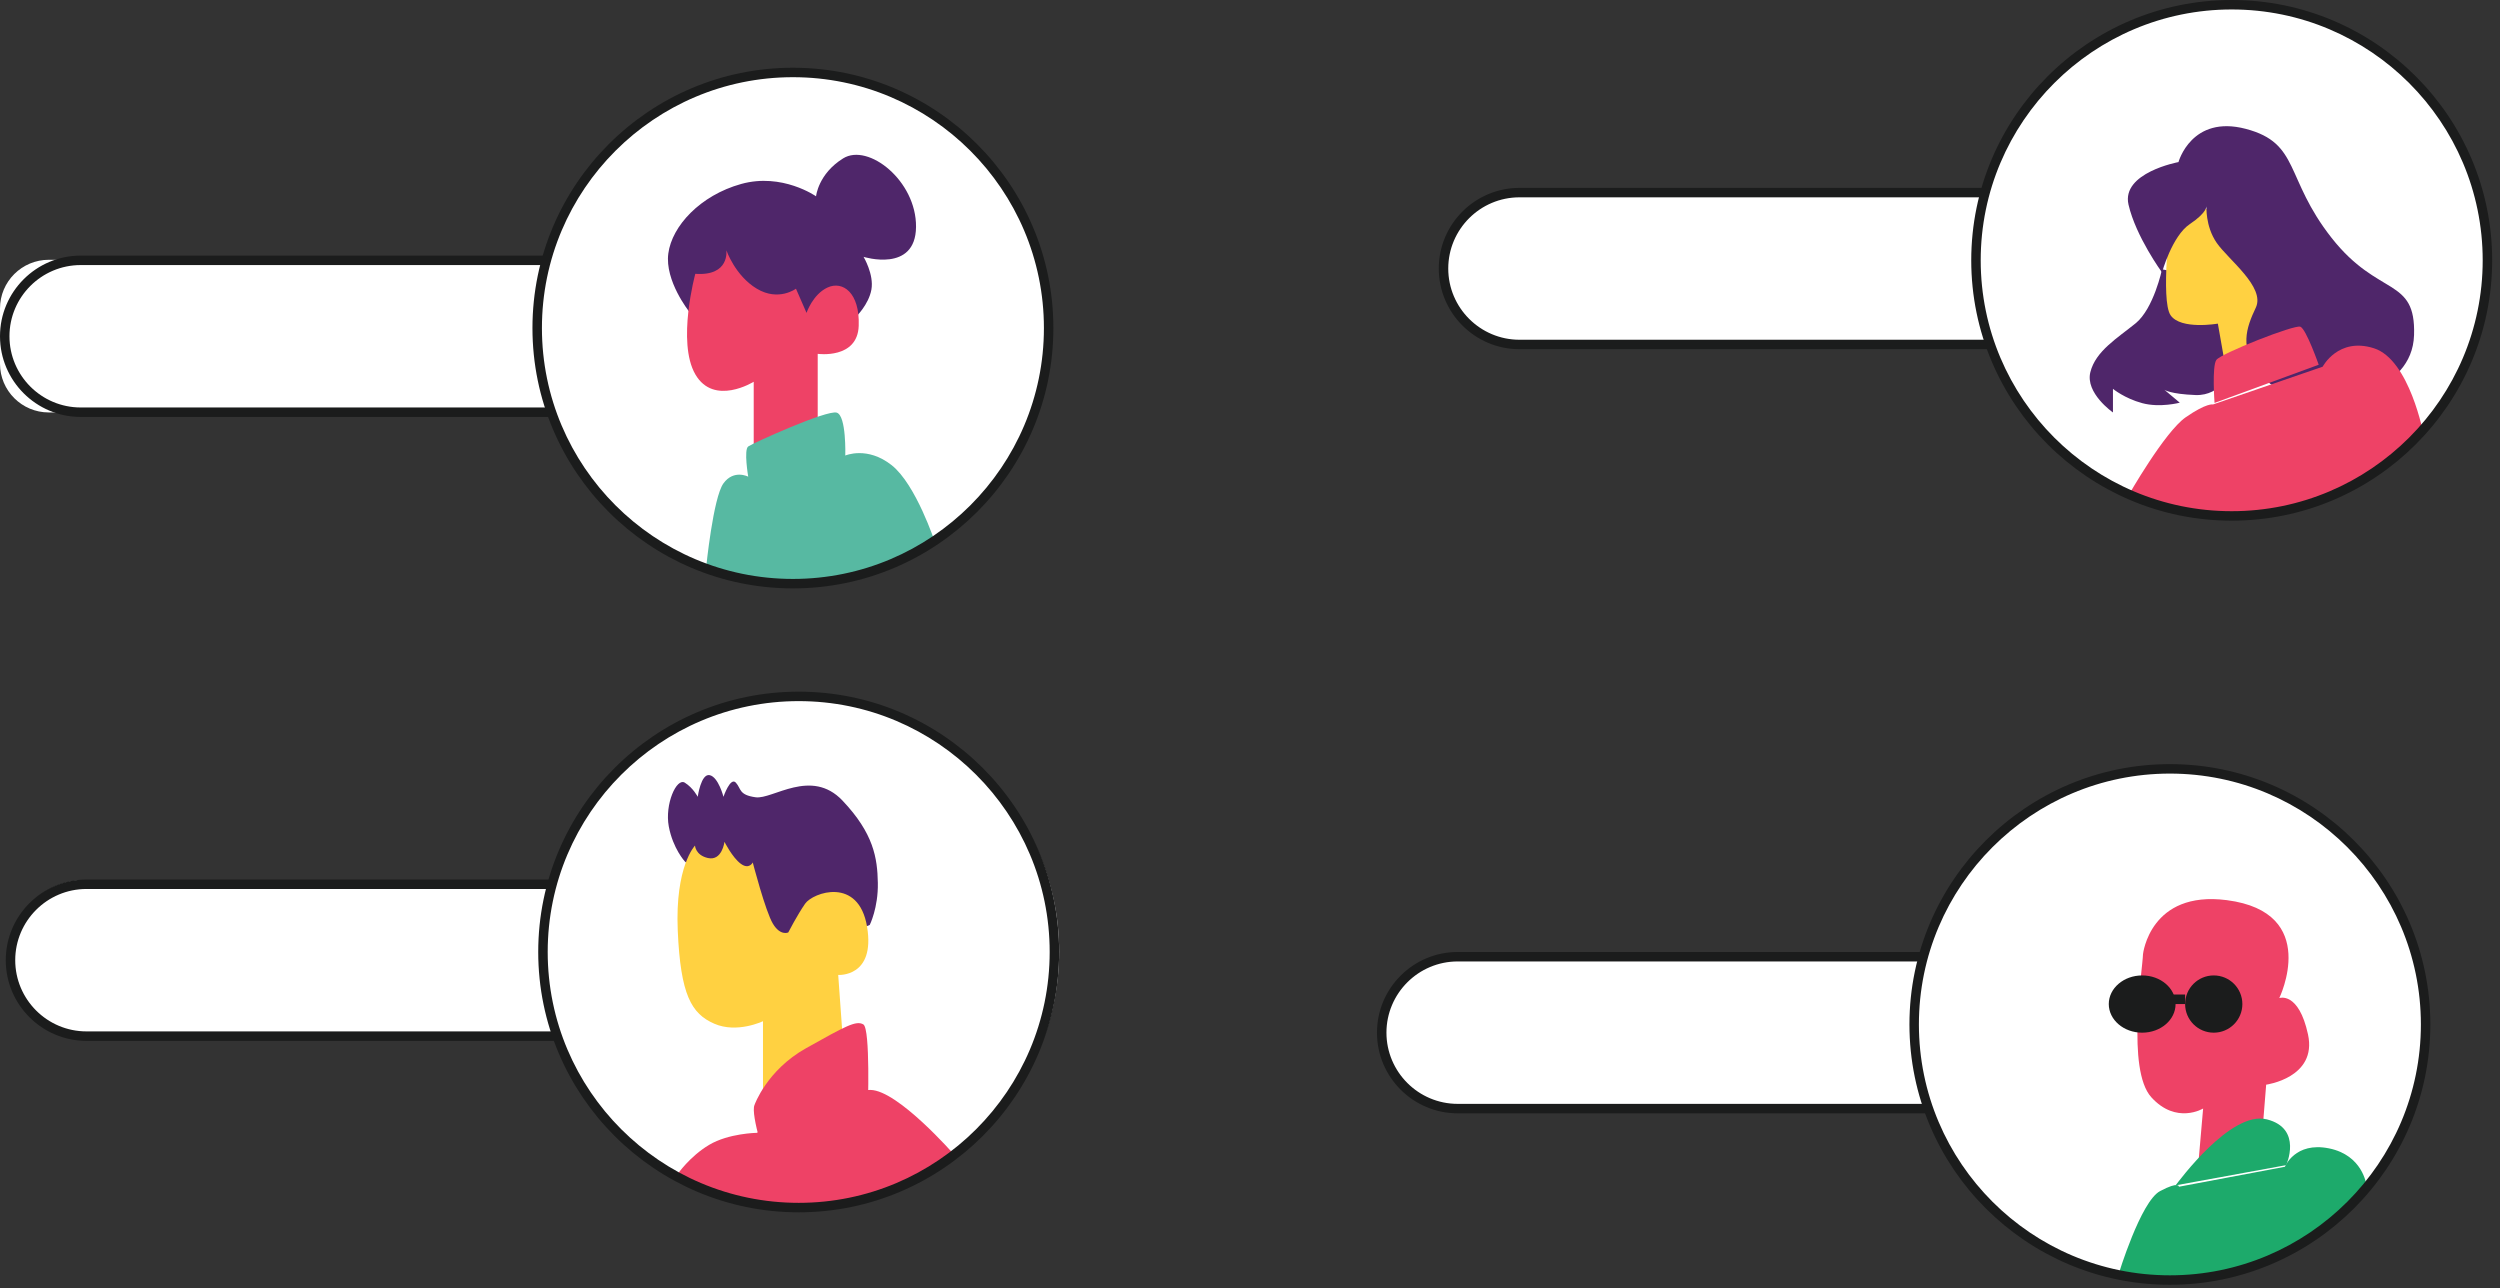 <svg width="262" height="135" viewBox="0 0 262 135" fill="none" xmlns="http://www.w3.org/2000/svg">
<rect x="0" y="0" width="262" height="135" fill="#333333" stroke="none"/>
<path fill-rule="evenodd" clip-rule="evenodd" d="M207.094 116.225H152.907C148.54 116.225 145 112.643 145 108.225C145 103.806 148.54 100.225 152.907 100.225H207.094C211.46 100.225 215 103.806 215 108.225C215 112.643 211.46 116.225 207.094 116.225" fill="white"/>
<path fill-rule="evenodd" clip-rule="evenodd" d="M152.766 100.76C148.649 100.76 145.3 104.107 145.3 108.222C145.3 112.337 148.649 115.685 152.766 115.685H207.337C211.454 115.685 214.804 112.337 214.804 108.222C214.804 104.107 211.454 100.76 207.337 100.76H152.766ZM207.337 116.677H152.766C148.102 116.677 144.307 112.884 144.307 108.222C144.307 103.56 148.102 99.768 152.766 99.768H207.337C212.001 99.768 215.796 103.56 215.796 108.222C215.796 112.884 212.001 116.677 207.337 116.677V116.677Z" fill="#1B1C1C"/>
<path fill-rule="evenodd" clip-rule="evenodd" d="M254 107.225C254 122.136 242.135 134.225 227.5 134.225C212.865 134.225 201 122.136 201 107.225C201 92.313 212.865 80.225 227.5 80.225C242.135 80.225 254 92.313 254 107.225" fill="white"/>
<path fill-rule="evenodd" clip-rule="evenodd" d="M224.587 99.992C224.54 101.637 222.838 112.096 225.455 114.989C228.073 117.883 230.887 116.173 230.887 116.173L230.363 122.225C230.363 122.225 236.71 120.909 236.841 120.711C236.973 120.515 237.495 113.674 237.495 113.674C237.495 113.674 242.861 112.95 241.88 108.412C240.898 103.873 238.869 104.597 238.869 104.597C238.869 104.597 243.254 95.618 233.373 94.336C225.316 93.29 224.587 99.992 224.587 99.992" fill="#EE4266"/>
<path fill-rule="evenodd" clip-rule="evenodd" d="M228 124.225C228.299 123.861 233.779 116.35 237.566 117.309C241.352 118.269 239.591 122.107 239.591 122.107L228 124.225Z" fill="#1DAA6B"/>
<path fill-rule="evenodd" clip-rule="evenodd" d="M227.521 134.225C235.79 134.225 243.167 130.312 248 124.194C247.993 124.132 247.606 121.061 244.077 120.349C240.511 119.63 239.461 122.277 239.461 122.277L228.349 124.37C228.349 124.37 228.413 123.749 226.375 124.828C224.343 125.903 222.013 133.581 222 133.625C223.781 134.016 225.627 134.225 227.521 134.225" fill="#1DAA6B"/>
<path fill-rule="evenodd" clip-rule="evenodd" d="M228 105.225C228 106.881 226.433 108.225 224.5 108.225C222.567 108.225 221 106.881 221 105.225C221 103.568 222.567 102.225 224.5 102.225C226.433 102.225 228 103.568 228 105.225" fill="#1B1C1C"/>
<path fill-rule="evenodd" clip-rule="evenodd" d="M235 105.225C235 106.881 233.657 108.225 232 108.225C230.343 108.225 229 106.881 229 105.225C229 103.568 230.343 102.225 232 102.225C233.657 102.225 235 103.568 235 105.225" fill="#1B1C1C"/>
<path fill-rule="evenodd" clip-rule="evenodd" d="M227 105.225H229V104.225H227V105.225Z" fill="#1B1C1C"/>
<path fill-rule="evenodd" clip-rule="evenodd" d="M227.405 81.072C212.901 81.072 201.101 92.866 201.101 107.362C201.101 121.859 212.901 133.653 227.405 133.653C241.909 133.653 253.709 121.859 253.709 107.362C253.709 92.866 241.909 81.072 227.405 81.072M227.405 134.646C212.353 134.646 200.109 122.406 200.109 107.362C200.109 92.32 212.353 80.08 227.405 80.08C242.456 80.08 254.701 92.32 254.701 107.362C254.701 122.406 242.456 134.646 227.405 134.646" fill="#1B1C1C"/>
<path fill-rule="evenodd" clip-rule="evenodd" d="M213.981 36.225H159.019C154.59 36.225 151 32.643 151 28.225C151 23.806 154.59 20.225 159.019 20.225H213.981C218.41 20.225 222 23.806 222 28.225C222 32.643 218.41 36.225 213.981 36.225" fill="white"/>
<path fill-rule="evenodd" clip-rule="evenodd" d="M159.242 20.68C155.126 20.68 151.777 24.028 151.777 28.142C151.777 32.257 155.126 35.605 159.242 35.605H213.815C217.931 35.605 221.28 32.257 221.28 28.142C221.28 24.028 217.931 20.68 213.815 20.68H159.242ZM213.815 36.597H159.242C154.578 36.597 150.784 32.805 150.784 28.142C150.784 23.481 154.578 19.689 159.242 19.689H213.815C218.479 19.689 222.272 23.481 222.272 28.142C222.272 32.805 218.479 36.597 213.815 36.597V36.597Z" fill="#1B1C1C"/>
<path fill-rule="evenodd" clip-rule="evenodd" d="M261 27.225C261 42.137 248.912 54.225 234 54.225C219.089 54.225 207 42.137 207 27.225C207 12.313 219.089 0.225 234 0.225C248.912 0.225 261 12.313 261 27.225" fill="white"/>
<path fill-rule="evenodd" clip-rule="evenodd" d="M226.58 28.225C226.58 28.225 225.72 32.336 223.806 33.889C221.892 35.441 219.624 36.793 219.07 38.996C218.516 41.2 221.438 43.225 221.438 43.225V40.75C221.438 40.75 222.647 41.751 224.512 42.252C226.375 42.753 228.441 42.202 228.441 42.202L226.829 40.85C226.829 40.85 227.434 41.301 230.104 41.401C232.774 41.501 234 38.805 234 38.805L231.817 29.23L226.58 28.225Z" fill="#4F266A"/>
<path fill-rule="evenodd" clip-rule="evenodd" d="M227.478 22.661C227.478 22.661 226.403 31.479 227.478 33.038C228.553 34.597 232.431 33.915 232.431 33.915L233.365 39.225L240 36.887L239.206 20.225L227.478 22.661Z" fill="#FFD141"/>
<path fill-rule="evenodd" clip-rule="evenodd" d="M226.578 28.548C226.578 28.548 223.837 24.795 223.068 21.447C222.3 18.097 228.305 16.986 228.305 16.986C228.305 16.986 229.666 12.005 235.365 13.507C241.065 15.01 239.416 18.654 244.348 24.926C249.279 31.198 253.186 28.977 252.993 35.118C252.801 41.261 244.475 41.979 244.475 41.979L245.565 39.627C245.565 39.627 243.259 42.502 241.209 42.894C239.16 43.286 238.712 43.221 238.712 43.221L240.761 41.065C240.761 41.065 238.904 41.685 236.791 39.088C234.678 36.491 235.382 34.4 236.407 32.244C237.431 30.087 233.525 27.212 232.308 25.448C231.091 23.684 231.241 21.576 231.241 21.576C231.241 21.576 231.347 22.247 229.489 23.488C227.633 24.73 226.578 28.548 226.578 28.548" fill="#4F266A"/>
<path fill-rule="evenodd" clip-rule="evenodd" d="M232.084 42.225C232.084 42.225 231.802 38.401 232.271 37.723C232.739 37.046 240.471 33.997 241.079 34.239C241.689 34.48 243 38.225 243 38.225L232.084 42.225Z" fill="#EE4266"/>
<path fill-rule="evenodd" clip-rule="evenodd" d="M248.79 36.498C245.042 35.301 243.415 38.43 243.415 38.43L231.925 42.387C231.925 42.387 231.284 42.195 229.066 43.727C226.854 45.253 223.026 51.985 223 52.03C226.329 53.439 230.002 54.225 233.865 54.225C241.842 54.225 249.016 50.893 253.995 45.586L254 45.579C254 45.579 252.537 37.694 248.79 36.498" fill="#EE4266"/>
<path fill-rule="evenodd" clip-rule="evenodd" d="M233.882 0.992C219.379 0.992 207.578 12.786 207.578 27.282C207.578 41.779 219.379 53.573 233.882 53.573C248.387 53.573 260.186 41.779 260.186 27.282C260.186 12.786 248.387 0.992 233.882 0.992M233.882 54.566C218.832 54.566 206.586 42.326 206.586 27.282C206.586 12.239 218.832 0 233.882 0C248.934 0 261.179 12.239 261.179 27.282C261.179 42.326 248.934 54.566 233.882 54.566" fill="#1B1C1C"/>
<path fill-rule="evenodd" clip-rule="evenodd" d="M65.884 43.225H5.116C2.29 43.225 0 40.94 0 38.121V32.328C0 29.509 2.29 27.225 5.116 27.225H65.884C68.71 27.225 71 29.509 71 32.328V38.121C71 40.94 68.71 43.225 65.884 43.225" fill="white"/>
<path fill-rule="evenodd" clip-rule="evenodd" d="M8.458 27.779C4.341 27.779 0.992 31.126 0.992 35.241C0.992 39.356 4.341 42.703 8.458 42.703H63.03C67.146 42.703 70.496 39.356 70.496 35.241C70.496 31.126 67.146 27.779 63.03 27.779H8.458ZM63.03 43.695H8.458C3.794 43.695 0 39.903 0 35.241C0 30.579 3.794 26.787 8.458 26.787H63.03C67.694 26.787 71.488 30.579 71.488 35.241C71.488 39.903 67.694 43.695 63.03 43.695V43.695Z" fill="#1B1C1C"/>
<path fill-rule="evenodd" clip-rule="evenodd" d="M110 34.225C110 49.137 97.912 61.225 83.001 61.225C68.089 61.225 56 49.137 56 34.225C56 19.313 68.089 7.225 83.001 7.225C97.912 7.225 110 19.313 110 34.225" fill="white"/>
<path fill-rule="evenodd" clip-rule="evenodd" d="M89.682 33.225C89.683 33.235 91.037 31.933 91.323 30.351C91.609 28.769 90.502 26.919 90.502 26.919C90.502 26.919 95.952 28.626 96 23.785C96.048 18.944 90.989 14.967 88.365 16.596C85.74 18.226 85.522 20.574 85.522 20.574C85.522 20.574 81.969 18.082 77.675 19.28C73.38 20.478 70.421 23.689 70.039 26.565C69.657 29.44 72.218 32.645 72.218 32.645L89.682 33.225Z" fill="#4F266A"/>
<path fill-rule="evenodd" clip-rule="evenodd" d="M72.868 28.696C72.868 28.696 70.915 35.847 72.868 39.228C74.821 42.609 78.989 40.008 78.989 40.008V47.225L85.696 44.754V37.083C85.696 37.083 89.863 37.667 89.993 34.157C90.124 30.646 88.301 29.411 86.738 30.126C85.174 30.842 84.524 32.791 84.524 32.791L83.417 30.256C83.417 30.256 81.593 31.622 79.315 30.256C77.035 28.891 76.123 26.225 76.123 26.225C76.123 26.225 76.514 28.956 72.868 28.696" fill="#EE4266"/>
<path fill-rule="evenodd" clip-rule="evenodd" d="M83.403 61.225C88.799 61.225 93.814 59.625 98 56.884C97.984 56.834 95.998 50.77 93.448 48.753C90.89 46.727 88.586 47.74 88.586 47.74C88.586 47.74 88.714 43.561 87.691 43.245C86.667 42.928 78.893 46.442 78.413 46.79C77.933 47.139 78.413 49.956 78.413 49.956C78.413 49.956 76.909 49.164 75.821 50.652C74.738 52.134 74.006 59.455 74 59.519C76.922 60.618 80.091 61.225 83.403 61.225" fill="#57B9A2"/>
<path fill-rule="evenodd" clip-rule="evenodd" d="M83.098 8.09C68.594 8.09 56.794 19.884 56.794 34.381C56.794 48.878 68.594 60.672 83.098 60.672C97.602 60.672 109.402 48.878 109.402 34.381C109.402 19.884 97.602 8.09 83.098 8.09M83.098 61.664C68.047 61.664 55.801 49.425 55.801 34.381C55.801 19.338 68.047 7.098 83.098 7.098C98.148 7.098 110.394 19.338 110.394 34.381C110.394 49.425 98.148 61.664 83.098 61.664" fill="#1B1C1C"/>
<path fill-rule="evenodd" clip-rule="evenodd" d="M63.981 108.225H9.019C4.591 108.225 1 104.643 1 100.225C1 95.806 4.591 92.225 9.019 92.225H63.981C68.41 92.225 72 95.806 72 100.225C72 104.643 68.41 108.225 63.981 108.225" fill="white"/>
<path fill-rule="evenodd" clip-rule="evenodd" d="M9.063 93.165C4.946 93.165 1.596 96.513 1.596 100.628C1.596 104.742 4.946 108.09 9.063 108.09H63.634C67.751 108.09 71.1 104.742 71.1 100.628C71.1 96.513 67.751 93.165 63.634 93.165H9.063ZM63.634 109.082H9.063C4.398 109.082 0.604 105.289 0.604 100.628C0.604 95.966 4.398 92.173 9.063 92.173H63.634C68.298 92.173 72.092 95.966 72.092 100.628C72.092 105.289 68.298 109.082 63.634 109.082V109.082Z" fill="#1B1C1C"/>
<path fill-rule="evenodd" clip-rule="evenodd" d="M111 99.725C111 114.36 98.912 126.225 84 126.225C69.089 126.225 57 114.36 57 99.725C57 85.089 69.089 73.225 84 73.225C98.912 73.225 111 85.089 111 99.725" fill="white"/>
<path fill-rule="evenodd" clip-rule="evenodd" d="M71.769 90.278C71.769 90.278 70.523 88.93 70.089 86.612C69.656 84.294 70.895 81.482 71.769 82.025C72.641 82.568 73.123 83.505 73.123 83.505C73.123 83.505 73.46 81.039 74.374 81.236C75.289 81.433 75.819 83.505 75.819 83.505C75.819 83.505 76.542 81.384 77.12 82.025C77.697 82.667 77.408 83.308 79.19 83.555C80.971 83.801 85.017 80.447 88.291 83.899C91.565 87.352 91.95 89.917 91.998 92.531C92.046 95.145 91.147 96.937 91.147 96.937C91.147 96.937 83.042 100.225 82.898 100.225C82.753 100.225 71.769 90.278 71.769 90.278" fill="#4F266A"/>
<path fill-rule="evenodd" clip-rule="evenodd" d="M72.835 88.618C72.835 88.618 70.735 90.772 71.028 97.52C71.321 104.27 72.457 106.235 74.853 107.283C77.249 108.331 79.961 107.021 79.961 107.021V114.225L88.475 110.95L87.844 102.175C87.844 102.175 91.754 102.436 90.87 97.131C89.988 91.827 85.195 93.529 84.375 94.709C83.555 95.888 82.61 97.721 82.61 97.721C82.61 97.721 81.787 98.114 81 96.804C80.213 95.494 78.889 90.386 78.889 90.386C78.889 90.386 78.51 91.172 77.628 90.517C76.745 89.862 75.925 88.225 75.925 88.225C75.925 88.225 75.673 90.263 74.183 89.919C72.884 89.62 72.835 88.618 72.835 88.618" fill="#FFD141"/>
<path fill-rule="evenodd" clip-rule="evenodd" d="M79.077 115.79C79.077 115.79 80.349 112.163 84.473 109.854C88.597 107.544 89.728 106.911 90.48 107.36C91.23 107.809 90.948 116.238 90.948 116.238L80.438 122.225C80.438 122.225 78.608 116.791 79.077 115.79" fill="#EE4266"/>
<path fill-rule="evenodd" clip-rule="evenodd" d="M83.852 126.225C89.914 126.225 95.505 124.286 100 121.018C99.987 121.004 94.1 114.256 91.226 114.225C88.35 114.194 79.318 118.721 79.318 118.721C79.318 118.721 76.358 118.763 74.314 119.984C72.273 121.203 71.003 123.065 71 123.07C74.818 125.081 79.196 126.225 83.852 126.225" fill="#EE4266"/>
<path fill-rule="evenodd" clip-rule="evenodd" d="M83.702 73.477C69.198 73.477 57.399 85.271 57.399 99.767C57.399 114.265 69.198 126.058 83.702 126.058C98.206 126.058 110.006 114.265 110.006 99.767C110.006 85.271 98.206 73.477 83.702 73.477M83.702 127.051C68.651 127.051 56.406 114.812 56.406 99.767C56.406 84.724 68.651 72.485 83.702 72.485C98.754 72.485 110.998 84.724 110.998 99.767C110.998 114.812 98.754 127.051 83.702 127.051" fill="#1B1C1C"/>
</svg>
